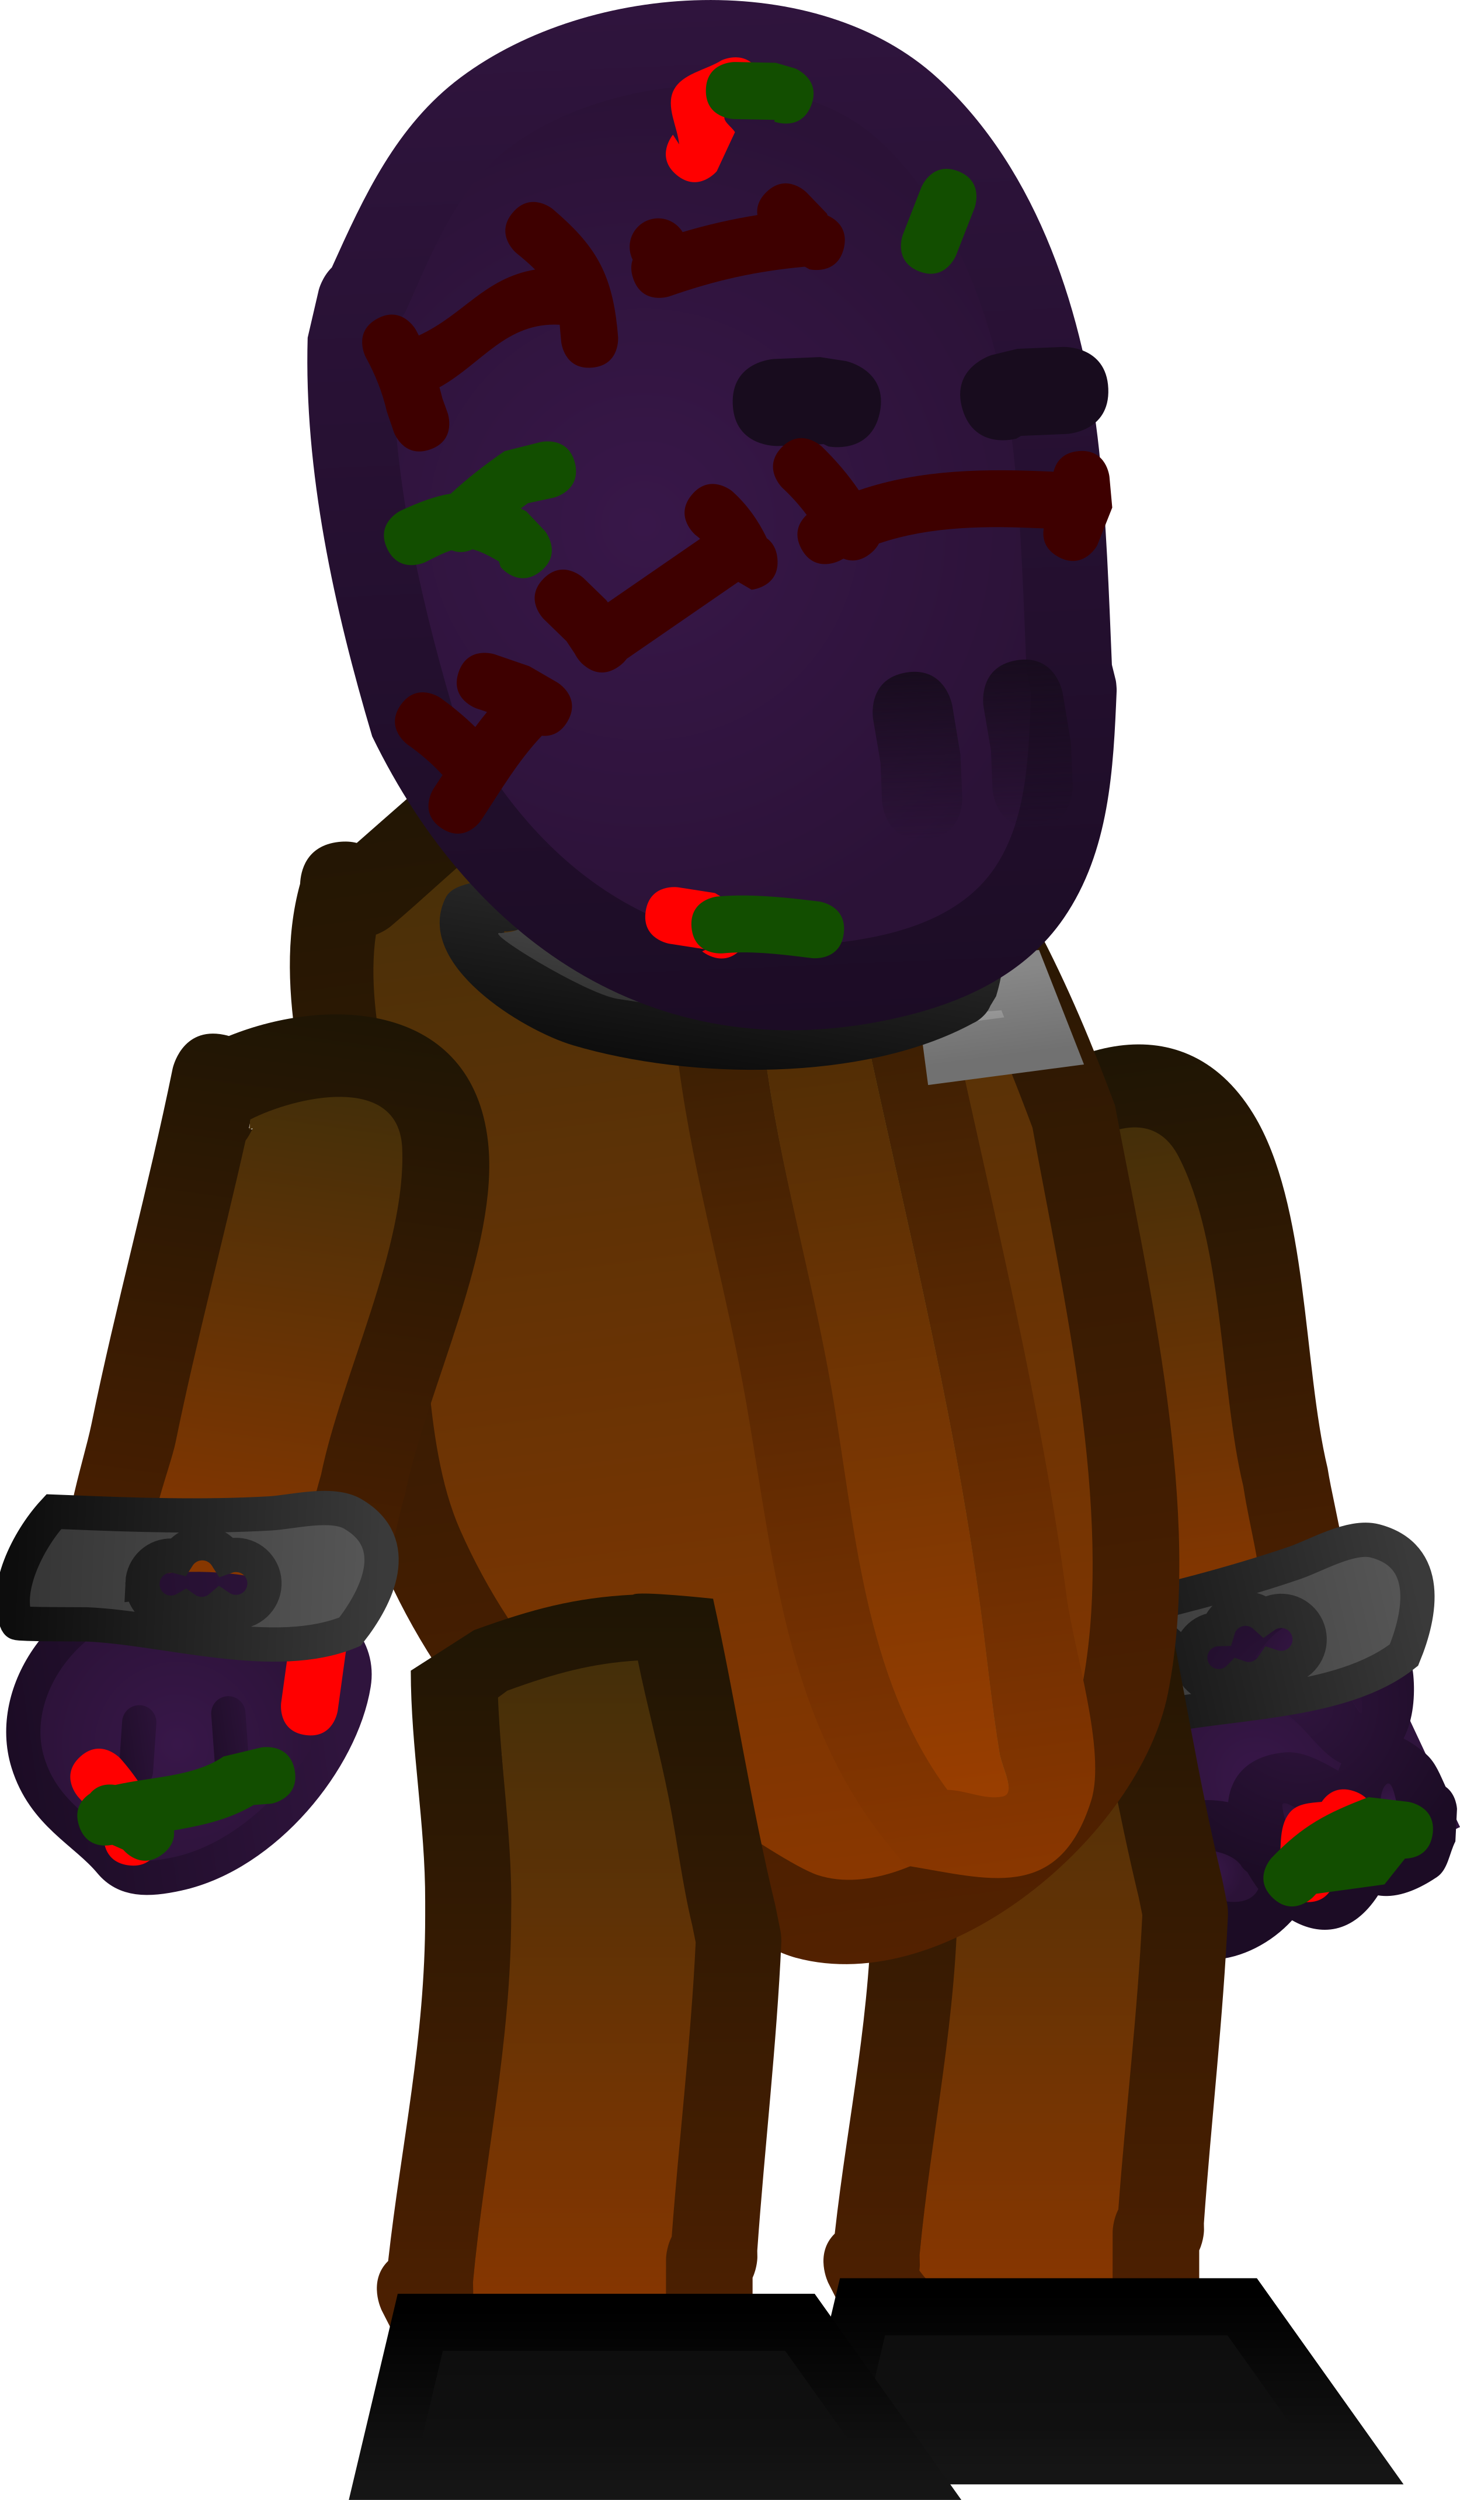 <svg version="1.1" xmlns="http://www.w3.org/2000/svg" xmlns:xlink="http://www.w3.org/1999/xlink" width="63.944" height="109.443" viewBox="0,0,63.944,109.443"><defs><linearGradient x1="330.683" y1="136.034" x2="334.732" y2="165.692" gradientUnits="userSpaceOnUse" id="color-1"><stop offset="0" stop-color="#1e1504"/><stop offset="1" stop-color="#532100"/></linearGradient><linearGradient x1="331.219" y1="139.606" x2="334.247" y2="161.783" gradientUnits="userSpaceOnUse" id="color-2"><stop offset="0" stop-color="#442f09"/><stop offset="1" stop-color="#8a3700"/></linearGradient><radialGradient cx="337.675" cy="167.944" r="5.895" gradientUnits="userSpaceOnUse" id="color-3"><stop offset="0" stop-color="#381749"/><stop offset="1" stop-color="#2b1237"/></radialGradient><linearGradient x1="343.012" y1="165.439" x2="332.339" y2="170.449" gradientUnits="userSpaceOnUse" id="color-4"><stop offset="0" stop-color="#2f143d"/><stop offset="1" stop-color="#1c0c25"/></linearGradient><radialGradient cx="339.607" cy="164.78" r="7.724" gradientUnits="userSpaceOnUse" id="color-5"><stop offset="0" stop-color="#2f143d"/><stop offset="1" stop-color="#1c0c25"/></radialGradient><radialGradient cx="335.668" cy="172.046" r="1.473" gradientUnits="userSpaceOnUse" id="color-6"><stop offset="0" stop-color="#381749"/><stop offset="1" stop-color="#2b1237"/></radialGradient><radialGradient cx="339.36" cy="170.571" r="1.717" gradientUnits="userSpaceOnUse" id="color-7"><stop offset="0" stop-color="#381749"/><stop offset="1" stop-color="#2b1237"/></radialGradient><radialGradient cx="343.574" cy="169.108" r="1.159" gradientUnits="userSpaceOnUse" id="color-8"><stop offset="0" stop-color="#381749"/><stop offset="1" stop-color="#2b1237"/></radialGradient><radialGradient cx="340.287" cy="162.656" r="2.421" gradientUnits="userSpaceOnUse" id="color-9"><stop offset="0" stop-color="#381749"/><stop offset="1" stop-color="#2b1237"/></radialGradient><linearGradient x1="344.814" y1="160.027" x2="329.172" y2="163.709" gradientUnits="userSpaceOnUse" id="color-10"><stop offset="0" stop-color="#575757"/><stop offset="1" stop-color="#343434"/></linearGradient><linearGradient x1="344.814" y1="160.027" x2="329.172" y2="163.709" gradientUnits="userSpaceOnUse" id="color-11"><stop offset="0" stop-color="#3a3a3a"/><stop offset="1" stop-color="#0d0d0d"/></linearGradient><linearGradient x1="327.563" y1="157.406" x2="327.563" y2="194.933" gradientUnits="userSpaceOnUse" id="color-12"><stop offset="0" stop-color="#1e1504"/><stop offset="1" stop-color="#532100"/></linearGradient><linearGradient x1="327.787" y1="161.618" x2="327.787" y2="191.348" gradientUnits="userSpaceOnUse" id="color-13"><stop offset="0" stop-color="#442f09"/><stop offset="1" stop-color="#8a3700"/></linearGradient><linearGradient x1="333.375" y1="190.557" x2="333.375" y2="198.186" gradientUnits="userSpaceOnUse" id="color-14"><stop offset="0" stop-color="#0d0d0d"/><stop offset="1" stop-color="#111111"/></linearGradient><linearGradient x1="333.375" y1="190.557" x2="333.375" y2="198.186" gradientUnits="userSpaceOnUse" id="color-15"><stop offset="0" stop-color="#000000"/><stop offset="1" stop-color="#151515"/></linearGradient><linearGradient x1="311.49" y1="119.391" x2="319.002" y2="176.28" gradientUnits="userSpaceOnUse" id="color-16"><stop offset="0" stop-color="#1e1504"/><stop offset="1" stop-color="#532100"/></linearGradient><linearGradient x1="311.908" y1="123.118" x2="318.448" y2="172.647" gradientUnits="userSpaceOnUse" id="color-17"><stop offset="0" stop-color="#442f09"/><stop offset="1" stop-color="#8a3700"/></linearGradient><linearGradient x1="318.006" y1="126.309" x2="323.667" y2="169.183" gradientUnits="userSpaceOnUse" id="color-18"><stop offset="0" stop-color="#5ca05c"/><stop offset="1" stop-color="#498049"/></linearGradient><linearGradient x1="317.6" y1="122.619" x2="324.21" y2="172.672" gradientUnits="userSpaceOnUse" id="color-19"><stop offset="0" stop-color="#221704"/><stop offset="1" stop-color="#8a3700"/></linearGradient><linearGradient x1="318.01" y1="126.335" x2="323.665" y2="169.157" gradientUnits="userSpaceOnUse" id="color-20"><stop offset="0" stop-color="#3c2907"/><stop offset="1" stop-color="#9a3e00"/></linearGradient><linearGradient x1="326.947" y1="132.469" x2="327.446" y2="136.25" gradientUnits="userSpaceOnUse" id="color-21"><stop offset="0" stop-color="#ababab"/><stop offset="1" stop-color="#7f7f7f"/></linearGradient><linearGradient x1="326.947" y1="132.469" x2="327.446" y2="136.25" gradientUnits="userSpaceOnUse" id="color-22"><stop offset="0" stop-color="#888888"/><stop offset="1" stop-color="#717171"/></linearGradient><linearGradient x1="315.185" y1="125.316" x2="313.341" y2="136.973" gradientUnits="userSpaceOnUse" id="color-23"><stop offset="0" stop-color="#3a3a3a"/><stop offset="1" stop-color="#0d0d0d"/></linearGradient><linearGradient x1="314.985" y1="128.017" x2="313.955" y2="134.526" gradientUnits="userSpaceOnUse" id="color-24"><stop offset="0" stop-color="#575757"/><stop offset="1" stop-color="#343434"/></linearGradient><linearGradient x1="296.926" y1="134.378" x2="292.849" y2="163.835" gradientUnits="userSpaceOnUse" id="color-25"><stop offset="0" stop-color="#1e1504"/><stop offset="1" stop-color="#532100"/></linearGradient><linearGradient x1="296.352" y1="137.932" x2="293.302" y2="159.971" gradientUnits="userSpaceOnUse" id="color-26"><stop offset="0" stop-color="#442f09"/><stop offset="1" stop-color="#8a3700"/></linearGradient><radialGradient cx="290.408" cy="166.49" r="7.237" gradientUnits="userSpaceOnUse" id="color-27"><stop offset="0" stop-color="#381749"/><stop offset="1" stop-color="#2b1237"/></radialGradient><linearGradient x1="297.57" y1="165.453" x2="283.247" y2="167.527" gradientUnits="userSpaceOnUse" id="color-28"><stop offset="0" stop-color="#2f143d"/><stop offset="1" stop-color="#1c0c25"/></linearGradient><linearGradient x1="294.253" y1="165.951" x2="291.178" y2="166.396" gradientUnits="userSpaceOnUse" id="color-29"><stop offset="0" stop-color="#2f143d"/><stop offset="1" stop-color="#1c0c25"/></linearGradient><linearGradient x1="290.204" y1="166.366" x2="287.129" y2="166.811" gradientUnits="userSpaceOnUse" id="color-30"><stop offset="0" stop-color="#2f143d"/><stop offset="1" stop-color="#1c0c25"/></linearGradient><linearGradient x1="299.318" y1="159.283" x2="283.262" y2="158.608" gradientUnits="userSpaceOnUse" id="color-31"><stop offset="0" stop-color="#575757"/><stop offset="1" stop-color="#343434"/></linearGradient><linearGradient x1="299.318" y1="159.283" x2="283.262" y2="158.608" gradientUnits="userSpaceOnUse" id="color-32"><stop offset="0" stop-color="#3a3a3a"/><stop offset="1" stop-color="#0d0d0d"/></linearGradient><linearGradient x1="312.847" y1="90.143" x2="314.737" y2="135.349" gradientUnits="userSpaceOnUse" id="color-33"><stop offset="0" stop-color="#2f143d"/><stop offset="1" stop-color="#1c0c25"/></linearGradient><radialGradient cx="310.852" cy="113.086" r="18.898" gradientUnits="userSpaceOnUse" id="color-34"><stop offset="0" stop-color="#381749"/><stop offset="1" stop-color="#2b1237"/></radialGradient><linearGradient x1="322.668" y1="119.532" x2="322.975" y2="126.882" gradientUnits="userSpaceOnUse" id="color-35"><stop offset="0" stop-color="#180c1e"/><stop offset="1" stop-color="#180c1e" stop-opacity="0"/></linearGradient><linearGradient x1="327.507" y1="118.997" x2="327.814" y2="126.347" gradientUnits="userSpaceOnUse" id="color-36"><stop offset="0" stop-color="#180c1e"/><stop offset="1" stop-color="#180c1e" stop-opacity="0"/></linearGradient><linearGradient x1="308.004" y1="159.884" x2="308.004" y2="196.13" gradientUnits="userSpaceOnUse" id="color-37"><stop offset="0" stop-color="#1e1504"/><stop offset="1" stop-color="#532100"/></linearGradient><linearGradient x1="308.227" y1="162.816" x2="308.227" y2="192.545" gradientUnits="userSpaceOnUse" id="color-38"><stop offset="0" stop-color="#442f09"/><stop offset="1" stop-color="#8a3700"/></linearGradient><linearGradient x1="314.007" y1="191.239" x2="314.007" y2="198.867" gradientUnits="userSpaceOnUse" id="color-39"><stop offset="0" stop-color="#0d0d0d"/><stop offset="1" stop-color="#111111"/></linearGradient><linearGradient x1="314.007" y1="191.239" x2="314.007" y2="198.867" gradientUnits="userSpaceOnUse" id="color-40"><stop offset="0" stop-color="#000000"/><stop offset="1" stop-color="#151515"/></linearGradient></defs><g transform="translate(-282.64,-90.122)"><g data-paper-data="{&quot;isPaintingLayer&quot;:true}" fill-rule="nonzero" stroke-linejoin="miter" stroke-miterlimit="10" stroke-dasharray="" stroke-dashoffset="0" style="mix-blend-mode: normal"><g stroke-linecap="butt"><g stroke="none" stroke-width="0.5"><path d="M327.939,143.41c0.966,4.367 1.762,8.771 2.812,13.133c0.249,1.035 0.433,4.137 1.105,4.949c0.527,0.636 1.648,0.23 2.473,0.173c4.822,-0.331 3.338,-2.47 2.714,-6.53c-1.026,-4.248 -0.802,-10.48 -2.8,-14.315c-1.544,-2.963 -5.194,-0.035 -6.511,1.669c0.023,0.099 0.045,0.199 0.067,0.298l0.185,0.003c0,0 0.026,0.273 -0.045,0.621zM325.291,139.512c3.251,-3.5 9.047,-5.833 12.242,-0.622c2.418,3.944 2.167,10.99 3.252,15.506c0.296,1.907 1.348,5.432 0.755,7.287c-1.275,3.983 -9.462,5.395 -12.414,2.472c-1.32,-1.307 -1.655,-4.945 -2.083,-6.72c-1.247,-5.177 -2.129,-10.419 -3.376,-15.58c0,0 -0.447,-1.854 1.408,-2.301c0.074,-0.018 0.146,-0.032 0.216,-0.043z" fill="url(#color-1)"/><path d="M327.944,142.725l-0.102,0.125c-0.022,-0.099 -0.128,-0.327 -0.151,-0.426c1.316,-1.703 5.017,-4.643 6.561,-1.68c1.998,3.835 1.816,10.199 2.842,14.447c0.624,4.06 2.066,6.218 -2.756,6.55c-0.824,0.057 -1.963,0.464 -2.49,-0.173c-0.672,-0.812 -0.875,-3.919 -1.124,-4.954c-1.05,-4.362 -1.862,-8.899 -2.828,-13.266c0.071,-0.348 0.048,-0.623 0.048,-0.623z" data-paper-data="{&quot;noHover&quot;:false,&quot;origItem&quot;:[&quot;Path&quot;,{&quot;applyMatrix&quot;:true,&quot;segments&quot;:[[[616.01757,324.85208],[0.42222,0.19775],[-5.862,-0.10908]],[[598.41748,324.4053],[5.88139,0],[-1.39497,0]],[[591.77102,324.29391],[1.24103,-0.60726],[-0.97287,0.47604]],[[590.7917,327.39212],[0.18086,-1.06789],[-1.058,6.24707]],[[598.28123,332.85556],[-5.36576,-0.45131],[5.72909,-0.0041]],[[617.38488,333.68111],[-5.50117,1.3696],[4.2505,-1.05822]],[[617.25671,324.87154],[1.76693,2.20033],[-0.1335,-0.00169]],[[616.85624,324.86607],[0.13349,0.00196],[0,0]],[616.79521,325.10061]],&quot;closed&quot;:true}]}" fill="url(#color-2)"/></g><g><path d="M332.262,166.165c1.849,-3.548 8.84,-4.795 8.84,-4.795l3.82,8.137l-10.673,5.011c0,0 -3.836,-4.805 -1.987,-8.353z" fill="url(#color-3)" stroke="url(#color-4)" stroke-width="2.5"/><path d="M336.994,171.878c-0.438,-0.795 -2.336,-1.062 -2.706,-0.224c-0.443,1.005 2.727,2.583 3.416,1.151c-0.174,-0.226 -0.335,-0.466 -0.48,-0.715c-0.146,-0.11 -0.23,-0.213 -0.23,-0.213zM339.7,170.92l0.159,0.491c0.562,0.697 1.158,0.919 1.221,-0.475l-0.288,-0.539c-0.286,-0.256 -0.576,-0.507 -0.89,-0.727c-0.317,-0.221 -1.1,-0.833 -1.068,-0.449c0.023,0.273 0.144,0.646 0.321,1.029c0.388,0.236 0.545,0.669 0.545,0.669zM332.571,173.785c-1.597,-3.563 1.218,-5.287 3.857,-4.767c0.125,-1.129 0.85,-2.022 2.468,-2.177c0.772,-0.074 1.533,0.346 2.212,0.72c0.049,0.027 0.097,0.055 0.145,0.084c0.041,-0.112 0.085,-0.22 0.134,-0.325c-1.137,-0.522 -1.81,-2.15 -3.012,-2.413c-0.668,-0.146 -1.342,0.264 -2.018,0.364l-1.582,-1.096c0,0 -0.673,-0.975 0.272,-1.664c0.044,-0.326 0.203,-0.568 0.203,-0.568c0.999,-1.483 1.133,-2.15 2.926,-2.86c2.584,-1.023 6.115,1.657 6.365,4.392c0.076,0.832 0.011,1.922 -0.43,2.757c0.312,0.154 0.644,0.381 0.998,0.693c0.413,0.365 0.608,0.91 0.846,1.418c0.476,0.335 0.498,0.975 0.498,0.975l-0.071,1.418c-0.269,0.52 -0.322,1.234 -0.808,1.561c-1.043,0.702 -1.899,0.916 -2.579,0.801c-1.115,1.711 -2.531,1.798 -3.765,1.091c-1.787,1.962 -5.238,2.768 -6.659,-0.402zM344.087,169.993c-0.044,-0.061 -0.067,-0.102 -0.067,-0.102c-0.263,-0.509 -0.299,-1.993 -0.692,-1.575c-0.16,0.171 -0.21,0.549 -0.184,0.948c0.17,0.213 0.384,0.592 0.251,1.046c0.188,0.364 0.45,0.423 0.692,-0.317zM337.651,162.704c1.811,-0.054 3.343,0.429 4.499,2.339c0.203,0.335 0.062,-0.789 -0.006,-1.174c-0.145,-0.813 -1.1,-1.807 -1.72,-2.286c-1.176,-0.91 -2.106,0.134 -2.773,1.121z" fill="url(#color-5)" stroke="none" stroke-width="0.5"/><path d="M337.272,172.083c0.145,0.249 0.305,0.509 0.479,0.736c-0.689,1.432 -3.951,-0.178 -3.508,-1.182c0.37,-0.838 2.358,-0.571 2.797,0.224c0,0 0.086,0.113 0.232,0.223z" data-paper-data="{&quot;noHover&quot;:false,&quot;origItem&quot;:[&quot;Path&quot;,{&quot;applyMatrix&quot;:true,&quot;segments&quot;:[[[713.45739,344.01345],[0,0],[-1.18729,0.07749]],[[711.6847,347.09997],[-0.78859,-0.90597],[0.94514,1.08581]],[[714.95349,343.68807],[1.31533,1.61513],[-0.36571,0.08035]],[[713.8376,343.85931],[0.37577,-0.0336],[-0.21177,0.11203]]],&quot;closed&quot;:true}]}" fill="url(#color-6)" stroke="none" stroke-width="0.5"/><path d="M339.107,170.241c-0.176,-0.383 -0.285,-0.782 -0.307,-1.054c-0.032,-0.385 0.777,0.214 1.094,0.435c0.314,0.219 0.661,0.518 0.947,0.773l0.283,0.562c-0.063,1.394 -0.71,1.198 -1.273,0.501l-0.177,-0.498c0,0 -0.178,-0.483 -0.566,-0.719z" data-paper-data="{&quot;noHover&quot;:false,&quot;origItem&quot;:[&quot;Path&quot;,{&quot;applyMatrix&quot;:true,&quot;segments&quot;:[[713.82736,340.26916],[[714.49854,340.35442],[0,0],[1.14027,-0.27893]],[[714.61501,338.64132],[1.61915,0.85151],[0,0]],[[713.81479,338.68239],[0,0],[-0.463,0.19701]],[[712.45674,339.33334],[0.43528,-0.2507],[-0.43855,0.25258]],[[711.32956,340.35047],[-0.47431,-0.17649],[0.33621,0.1251]],[[712.7295,340.54308],[-0.55295,-0.00423],[0.49603,-0.32863]]],&quot;closed&quot;:true}]}" fill="url(#color-7)" stroke="none" stroke-width="0.5"/><path d="M343.388,170.358c0.133,-0.454 -0.118,-0.899 -0.288,-1.112c-0.026,-0.399 0.06,-0.807 0.22,-0.978c0.392,-0.418 0.472,1.147 0.735,1.656c0,0 0.021,0.042 0.066,0.104c-0.242,0.739 -0.546,0.694 -0.733,0.33z" data-paper-data="{&quot;noHover&quot;:false,&quot;origItem&quot;:[&quot;Path&quot;,{&quot;applyMatrix&quot;:true,&quot;segments&quot;:[[[715.17227,334.54677],[0.74271,0.69867],[-0.09765,0.01859]],[[715.01337,334.56944],[0,0],[-0.75102,0.02862]],[[712.75938,334.51273],[-0.27742,-0.69849],[0.1134,0.28552]],[[713.78191,335.2593],[-0.48756,-0.19192],[0.34728,-0.08294]],[[715.16273,335.54445],[-0.46486,-0.41063],[0.53654,-0.01982]]],&quot;closed&quot;:true}]}" fill="url(#color-8)" stroke="none" stroke-width="0.5"/><path d="M340.434,161.535c0.619,0.479 1.613,1.529 1.758,2.342c0.069,0.385 0.2,1.529 -0.002,1.194c-1.156,-1.91 -2.773,-2.437 -4.584,-2.383c0.666,-0.988 1.653,-2.063 2.829,-1.154z" data-paper-data="{&quot;noHover&quot;:false,&quot;origItem&quot;:[&quot;Path&quot;,{&quot;applyMatrix&quot;:true,&quot;segments&quot;:[[[702.93741,338.12353],[-0.80111,-1.3408],[0.9444,-2.1794]],[[708.21863,334.08789],[-2.91026,0.30733],[0.51019,-0.05388]],[[706.82186,333.44151],[0.49549,0.133],[-1.04577,-0.28072]],[[703.15134,334.20874],[0.91368,-0.46802],[-1.73453,0.8885]]],&quot;closed&quot;:true}]}" fill="url(#color-9)" stroke="none" stroke-width="0.5"/></g><path d="M330.782,160.884c2.86,-0.673 5.796,-1.394 8.575,-2.347c0.932,-0.32 2.467,-1.228 3.505,-0.956c2.465,0.645 2.015,3.18 1.268,4.996c-2.798,2.208 -7.8,2.006 -11.21,2.809c-0.104,0.025 -2.881,0.814 -2.932,0.755c-0.997,-1.143 -0.542,-3.61 0.232,-5.122zM334.801,162.976c0.158,0.672 0.831,1.089 1.503,0.93c0.241,-0.057 0.45,-0.18 0.61,-0.345c0.218,0.077 0.459,0.094 0.7,0.037c0.318,-0.075 0.579,-0.265 0.749,-0.516c0.21,0.069 0.442,0.082 0.673,0.028c0.672,-0.158 1.089,-0.831 0.93,-1.503c-0.158,-0.672 -0.831,-1.089 -1.503,-0.93c-0.161,0.038 -0.307,0.105 -0.434,0.195c-0.294,-0.265 -0.71,-0.387 -1.124,-0.289c-0.451,0.106 -0.787,0.444 -0.911,0.858c-0.087,0.002 -0.174,0.013 -0.262,0.033c-0.672,0.158 -1.089,0.831 -0.93,1.503z" data-paper-data="{&quot;noHover&quot;:false,&quot;origItem&quot;:[&quot;Path&quot;,{&quot;applyMatrix&quot;:true,&quot;segments&quot;:[[[544.29081,322.69756],[0,0],[2.58747,2.1994]],[[554.08913,325.49546],[-2.68201,1.41682],[0.13886,-0.07336]],[[553.9483,319.44699],[0,0.21381],[0,-7.00543]],[[553.63152,296.51999],[3.01576,6.45873],[-3.19184,-2.28748]],[[543.39673,296.69603],[2.38571,-4.50306],[-1.00474,1.89646]],[[543.67989,303.94001],[-0.19492,-1.96089],[0.58117,5.8467]],[[544.29081,321.54092],[0,-5.87547],[0,0]]],&quot;closed&quot;:true}]}" fill="url(#color-10)" stroke="url(#color-11)" stroke-width="1.5"/><path d="M340.529,169.004c0.213,-0.318 0.653,-0.726 1.422,-0.465c1.183,0.403 0.781,1.586 0.781,1.586l-1.156,1.254c-0.31,-0.094 -0.5,0.546 -0.443,0.866c0,0 -0.104,1.246 -1.349,1.142c-1.246,-0.104 -1.142,-1.349 -1.142,-1.349c0.163,-0.857 -0.067,-1.899 0.49,-2.57c0.319,-0.385 0.862,-0.419 1.399,-0.463z" fill="#ff0000" stroke="none" stroke-width="0.5"/><path d="M345.384,170.421c-0.132,0.92 -0.85,1.058 -1.21,1.068l-0.898,1.131c-0.996,0.136 -1.992,0.272 -2.988,0.408c-0.044,0.046 -0.089,0.092 -0.134,0.14c0,0 -0.861,0.906 -1.767,0.044c-0.906,-0.861 -0.044,-1.767 -0.044,-1.767c1.347,-1.402 2.395,-1.947 4.233,-2.647l1.749,0.208c0,0 1.237,0.178 1.06,1.415z" fill="#124e00" stroke="none" stroke-width="0.5"/></g><g stroke-linecap="butt"><g data-paper-data="{&quot;index&quot;:null}" stroke="none" stroke-width="0.5"><path d="M319.428,191.069l-0.51,-1c0,0 -0.633,-1.266 0.282,-2.162c0.578,-5.168 1.622,-9.691 1.622,-15.109c0,0 0,-1.907 1.907,-1.907c1.907,0 1.907,1.907 1.907,1.907c0,0 0,1.907 -1.907,1.907c-1.907,0 -1.907,-1.907 -1.907,-1.907v-0.631c0.008,-3.386 -0.629,-6.698 -0.631,-10.103c0,0 0,-1.818 1.776,-1.904l1.164,-0.73c2.559,-0.928 4.598,-1.423 7.142,-1.553c0.214,-0.179 0.501,-0.325 0.884,-0.41c1.862,-0.414 2.275,1.448 2.275,1.448c0.992,4.465 1.65,8.998 2.728,13.436l0.227,1.127c0,0 0.018,0.088 0.026,0.23c0.013,0.141 0.009,0.231 0.009,0.231c-0.206,4.533 -0.734,9.001 -1.055,13.52l0.005,0.285c0,0 0,0.439 -0.21,0.895c0,0.614 0,1.227 0,1.841v1.837c0.03,0.647 -0.186,1.082 -0.476,1.374c-0.266,0.313 -0.682,0.565 -1.329,0.589c-5.599,0.473 -10.443,2.247 -13.927,-3.21zM331.346,187.743c0,0 0,-0.486 0.245,-0.967c0.318,-4.271 0.804,-8.498 1.009,-12.782l-0.148,-0.747c-0.923,-3.818 -1.545,-7.702 -2.33,-11.554c-2.01,0.124 -3.581,0.552 -5.689,1.321l-0.403,0.3c0.117,2.969 0.6,5.876 0.606,8.853v0.631c0,5.655 -1.184,10.543 -1.693,15.976l0.009,0.442c0,0 0,0.092 -0.02,0.235c1.952,2.658 5.209,1.775 8.414,1.25c0,-1.114 0,-2.397 0,-2.959z" fill="url(#color-12)"/><path d="M331.365,190.776c-3.206,0.525 -6.508,1.406 -8.459,-1.253c0.02,-0.143 0.02,-0.235 0.02,-0.235l-0.01,-0.442c0.509,-5.433 1.672,-10.45 1.672,-16.105l0.005,-0.635c-0.006,-2.977 -0.465,-5.896 -0.582,-8.865l0.406,-0.3c2.108,-0.769 3.709,-1.198 5.719,-1.322c0.785,3.853 1.458,7.768 2.381,11.586l0.153,0.755c-0.205,4.284 -0.733,8.617 -1.05,12.888c-0.245,0.481 -0.249,0.968 -0.249,0.968c0,0.562 -0.004,1.846 -0.004,2.96z" data-paper-data="{&quot;noHover&quot;:false,&quot;origItem&quot;:[&quot;Path&quot;,{&quot;applyMatrix&quot;:true,&quot;segments&quot;:[[[329.34589,196.45675],[0,0.36854],[0,0]],[[329.50667,195.82278],[-0.16078,0.31546],[0.20811,-2.79922]],[[330.16794,187.44507],[-0.13425,2.80784],[0,0]],[[330.07085,186.95568],[0,0],[-0.60488,-2.50272]],[[328.54369,179.3825],[0.51447,2.5252],[-1.31764,0.08123]],[[324.81473,180.24814],[1.38162,-0.50411],[0,0]],[[324.55041,180.44449],[0,0],[0.07662,1.9458]],[[324.94774,186.24748],[-0.00418,-1.95127],[0,0]],[[324.94774,186.66137],[0,0],[0,3.7065]],[[323.83783,197.13298],[0.33393,-3.56105],[0,0]],[323.84403,197.42249],[[323.83081,197.57676],[0.01322,-0.09403],[1.27911,1.74231]],[[329.34589,198.39616],[-2.10106,0.34423],[0,-0.73049]]],&quot;closed&quot;:true}]}" fill="url(#color-13)"/></g><path d="M318.867,197.634l1.548,-6.525h16.628l4.645,6.525z" fill="url(#color-14)" stroke="url(#color-15)" stroke-width="2.5"/></g><g stroke-linecap="butt"><g><path d="M295.785,128.807c0.025,-0.536 0.25,-1.665 1.687,-1.826c0.306,-0.034 0.568,-0.014 0.793,0.045c2.863,-2.495 5.8,-5.321 9.377,-6.652c13.406,-4.988 20.034,7.913 23.831,18.14c1.453,7.725 3.865,17.936 2.321,25.732c-1.231,6.213 -9.663,13.371 -16.287,11.587c-1.496,-0.403 -3.777,-1.98 -5.164,-2.876c-5.685,-3.23 -10.362,-8.28 -12.999,-14.411c-1.838,-4.272 -1.577,-10.205 -2.244,-14.81c-0.705,-4.864 -2.635,-10.163 -1.314,-14.93zM299.156,131.096c-0.561,3.765 1.193,8.476 1.718,12.099c0.607,4.185 0.273,9.997 1.976,13.853c2.406,5.45 6.409,9.77 11.471,12.65c0.851,0.551 3.19,2.14 4.14,2.444c4.329,1.384 10.887,-4.651 11.587,-8.62c1.298,-7.362 -0.929,-16.708 -2.253,-23.99c-2.993,-7.996 -7.876,-19.67 -18.802,-15.591c-3.51,1.311 -6.403,4.445 -9.198,6.798c0,0 -0.254,0.214 -0.639,0.357z" data-paper-data="{&quot;index&quot;:null}" fill="url(#color-16)" stroke="none" stroke-width="0.5"/><path d="M299.745,130.682c2.795,-2.353 5.72,-5.504 9.23,-6.815c10.926,-4.08 15.892,7.627 18.885,15.623c1.323,7.282 3.539,16.725 2.241,24.087c-0.7,3.969 -7.301,10.024 -11.629,8.64c-0.95,-0.304 -3.303,-1.892 -4.154,-2.443c-5.062,-2.881 -9.123,-7.231 -11.529,-12.681c-1.703,-3.857 -1.381,-9.737 -1.987,-13.923c-0.525,-3.623 -2.259,-8.365 -1.698,-12.13c0.385,-0.143 0.641,-0.359 0.641,-0.359z" data-paper-data="{&quot;noHover&quot;:false,&quot;origItem&quot;:[&quot;Path&quot;,{&quot;applyMatrix&quot;:true,&quot;segments&quot;:[[[676.95363,327.53763],[0.52277,-0.13029],[-1.28111,4.82322]],[[677.42355,343.54993],[-0.15471,-4.79615],[0.17873,5.54086]],[[677.97299,361.88541],[-1.65452,-5.27281],[2.33812,7.45136]],[[691.0677,380.04187],[-6.17325,-4.49245],[1.0278,0.84204]],[[696.10429,383.8304],[-1.19344,-0.53461],[5.43667,2.43539]],[[712.45871,374.29465],[-1.49146,5.06858],[2.76649,-9.40165]],[[713.03049,342.71279],[0.65934,9.6801],[-2.73024,-10.85366]],[[690.81498,319.65452],[14.83008,-3.71801],[-4.76467,1.19454]],[[677.83852,327.16594],[3.98524,-2.65696],[0,0]]],&quot;closed&quot;:true}],&quot;index&quot;:null}" fill="url(#color-17)" stroke="none" stroke-width="0.5"/><path d="M325.608,160.642c0.275,2.086 0.481,4.195 0.823,6.271c0.102,0.621 0.746,1.757 0.129,1.884c-0.794,0.162 -1.612,-0.281 -2.423,-0.289c-3.685,-4.987 -4.056,-11.561 -5.082,-17.499c-0.847,-4.898 -2.285,-9.858 -2.931,-14.776c-0.224,-1.703 -1.669,-8.684 -0.059,-9.666c1.827,1.203 2.704,4.295 3.818,6.215l0.178,0.183c1.903,9.136 4.329,18.457 5.547,27.679z" data-paper-data="{&quot;noHover&quot;:false,&quot;origItem&quot;:[&quot;Path&quot;,{&quot;applyMatrix&quot;:true,&quot;segments&quot;:[[[695.28471,336.78703],[0.90515,12.20038],[0,0]],[[695.08577,336.5182],[0,0],[-1.1183,-2.68565]],[[691.20635,327.78622],[2.16851,1.87744],[-2.26047,0.99958]],[[689.64076,340.3558],[0.0015,-2.25151],[-0.00433,6.50217]],[[690.94745,359.88474],[-0.25953,-6.51127],[0.31463,7.89377]],[[694.48771,383.47986],[-3.93349,-7.11322],[1.0523,0.14957]],[[697.57617,384.27276],[-1.06024,0.07479],[0.82282,-0.05804]],[[697.72931,381.8029],[0.02636,0.82445],[-0.08813,-2.75645]],[[697.72931,373.51348],[0,2.75805],[0,-12.1937]]],&quot;closed&quot;:true}],&quot;index&quot;:null}" fill="url(#color-18)" stroke="none" stroke-width="0.5"/><path d="M322.113,129.02c1.083,0.27 1.328,1.492 1.328,1.492c1.965,9.808 4.614,19.654 5.922,29.559c0.295,2.237 1.744,6.744 1.065,8.889c-1.423,4.497 -4.544,3.409 -8.101,2.835c-5.213,-5.749 -5.718,-12.832 -6.993,-20.198c-0.857,-4.952 -2.303,-9.822 -2.963,-14.795c-0.362,-2.729 -1.854,-9.734 0.099,-12.068c0.865,-1.034 2.377,-1.272 3.565,-1.907c3.61,1.719 4.579,3.45 6.078,6.194zM320.065,133.04l-0.177,-0.183c-1.114,-1.919 -1.978,-5.013 -3.806,-6.216c-1.61,0.982 -0.152,7.959 0.071,9.662c0.646,4.918 2.092,9.74 2.939,14.639c1.026,5.938 1.349,12.504 5.034,17.491c0.811,0.008 1.621,0.454 2.415,0.291c0.616,-0.126 -0.029,-1.262 -0.131,-1.883c-0.342,-2.076 -0.552,-4.183 -0.828,-6.269c-1.218,-9.222 -3.614,-18.395 -5.517,-27.531z" data-paper-data="{&quot;index&quot;:null}" fill="url(#color-19)" stroke="none" stroke-width="0.5"/><path d="M320.062,132.99c1.903,9.136 4.319,18.406 5.537,27.628c0.275,2.086 0.483,4.194 0.825,6.27c0.102,0.621 0.746,1.757 0.13,1.883c-0.794,0.162 -1.609,-0.282 -2.42,-0.29c-3.685,-4.987 -4.039,-11.558 -5.066,-17.496c-0.847,-4.898 -2.287,-9.811 -2.933,-14.729c-0.224,-1.703 -1.673,-8.683 -0.063,-9.665c1.827,1.203 2.7,4.296 3.814,6.215l0.178,0.183z" data-paper-data="{&quot;noHover&quot;:false,&quot;origItem&quot;:[&quot;Path&quot;,{&quot;applyMatrix&quot;:true,&quot;segments&quot;:[[644.31965,257.54529],[[644.01613,257.13513],[0,0],[-1.70616,-4.09742]],[[638.09743,243.81303],[3.3084,2.86434],[-3.44874,1.52502]],[[635.70885,262.99003],[0.00228,-3.43506],[-0.0066,9.92014]],[[637.70245,292.78471],[-0.39598,-9.93402],[0.48,12.04328]],[[643.10371,328.78303],[-6.00122,-10.85242],[1.60546,0.22818]],[[647.81567,329.99273],[-1.61756,0.11412],[1.25536,-0.08854]],[[648.04931,326.22455],[0.04022,1.25784],[-0.13444,-4.20542]],[[648.04931,313.57765],[0,4.20788],[0,-18.60354]],[[644.31967,257.54531],[1.38096,18.61368],[0,0]]],&quot;closed&quot;:true,&quot;fillColor&quot;:[0,0,0,1]}]}" fill="url(#color-20)" stroke="none" stroke-width="0.5"/><path d="M324.364,136.22l-0.386,-2.921l3.345,-0.268l1.045,2.661z" data-paper-data="{&quot;index&quot;:null}" fill="url(#color-21)" stroke="url(#color-22)" stroke-width="2.5"/></g><path d="M306.314,129.404c0.205,1.233 -1.028,1.438 -1.028,1.438l-0.443,0.061c-0.925,-0.182 3.597,2.573 4.988,2.788c4.457,0.691 9.982,1.31 14.109,-0.906c0.839,-3.015 -1.161,-3.511 -4.143,-3.979c-3.462,-0.543 -10.189,-1.691 -13.485,0.588c0.001,0.004 0.001,0.007 0.002,0.011zM307.731,135.881c-2.17,-0.642 -6.995,-3.549 -5.58,-6.445c0.217,-0.444 0.752,-0.566 1.276,-0.7c0.09,-0.162 0.181,-0.261 0.181,-0.261c1.251,-1.293 2.366,-1.883 4.163,-2.225c5.636,-1.07 21.321,-1.762 18.494,7.489l-0.251,0.416c-0.089,0.22 -0.24,0.389 -0.365,0.5c-0.099,0.091 -0.235,0.193 -0.402,0.265c-4.771,2.587 -12.383,2.48 -17.514,0.962z" fill="url(#color-23)" stroke="none" stroke-width="0.5"/><path d="M306.089,129.419c3.372,-2.332 10.353,-1.167 13.895,-0.611c3.051,0.479 5.101,1.016 4.243,4.101c-4.223,2.268 -9.971,1.65 -14.532,0.943c-1.424,-0.221 -6.057,-3.065 -5.11,-2.879l0.454,-0.063c0,0 1.263,-0.219 1.053,-1.481c-0.001,-0.004 -0.001,-0.007 -0.002,-0.011z" data-paper-data="{&quot;noHover&quot;:false,&quot;origItem&quot;:[&quot;Path&quot;,{&quot;applyMatrix&quot;:true,&quot;segments&quot;:[[[580.17661,303.66302],[-0.00228,-0.00684],[0.79057,2.37171]],[578.59547,306.8253],[[577.73857,307.08444],[0,0],[-1.88447,-0.07083]],[[588.46419,311.03373],[-2.81675,0.00878],[9.02058,-0.02811]],[[616.05191,304.83494],[-7.46015,5.6676],[0.71532,-6.218]],[[606.62448,298.26823],[6.03736,-0.0071],[-7.00801,0.00824]],[[580.16973,303.64259],[5.79809,-5.53174],[0.0023,0.00678]]],&quot;closed&quot;:true}]}" fill="url(#color-24)" stroke="none" stroke-width="0.5"/></g><g><g stroke="none" stroke-width="0.5" stroke-linecap="butt"><path d="M293.407,140.13c-0.977,4.364 -2.124,8.69 -3.023,13.086c-0.213,1.043 -1.363,3.93 -1.099,4.95c0.207,0.8 1.395,0.907 2.166,1.205c4.507,1.745 4.07,-0.822 5.227,-4.763c0.872,-4.282 3.719,-9.831 3.535,-14.152c-0.142,-3.338 -4.689,-2.234 -6.604,-1.25c-0.022,0.1 -0.043,0.199 -0.065,0.298l0.166,0.081c0,0 -0.092,0.258 -0.305,0.543zM292.663,135.477c4.429,-1.791 10.667,-1.446 11.35,4.628c0.517,4.598 -2.698,10.872 -3.631,15.422c-0.541,1.852 -1.083,5.491 -2.407,6.919c-2.844,3.066 -10.857,0.873 -12.29,-3.026c-0.641,-1.744 0.598,-5.18 0.964,-6.969c1.066,-5.217 2.491,-10.339 3.551,-15.541c0,0 0.382,-1.868 2.25,-1.487c0.075,0.015 0.146,0.033 0.214,0.053z" fill="url(#color-25)"/><path d="M293.702,139.512l-0.145,0.07c0.022,-0.099 0.022,-0.35 0.044,-0.45c1.914,-0.984 6.513,-2.077 6.654,1.261c0.183,4.321 -2.681,10.007 -3.553,14.289c-1.157,3.941 -0.767,6.508 -5.274,4.762c-0.77,-0.298 -1.974,-0.413 -2.182,-1.212c-0.264,-1.02 0.87,-3.92 1.083,-4.963c0.898,-4.396 2.088,-8.849 3.065,-13.213c0.212,-0.285 0.308,-0.544 0.308,-0.544z" data-paper-data="{&quot;noHover&quot;:false,&quot;origItem&quot;:[&quot;Path&quot;,{&quot;applyMatrix&quot;:true,&quot;segments&quot;:[[[616.01757,324.85208],[0.42222,0.19775],[-5.862,-0.10908]],[[598.41748,324.4053],[5.88139,0],[-1.39497,0]],[[591.77102,324.29391],[1.24103,-0.60726],[-0.97287,0.47604]],[[590.7917,327.39212],[0.18086,-1.06789],[-1.058,6.24707]],[[598.28123,332.85556],[-5.36576,-0.45131],[5.72909,-0.0041]],[[617.38488,333.68111],[-5.50117,1.3696],[4.2505,-1.05822]],[[617.25671,324.87154],[1.76693,2.20033],[-0.1335,-0.00169]],[[616.85624,324.86607],[0.13349,0.00196],[0,0]],[616.79521,325.10061]],&quot;closed&quot;:true}]}" fill="url(#color-26)"/></g><g stroke-width="1.5"><path d="M290.435,172.153c-1.372,0.302 -2.306,0.273 -2.953,-0.503c-1.131,-1.357 -2.917,-2.091 -3.619,-4.356c-0.964,-3.109 1.623,-6.912 5.579,-7.485c3.955,-0.573 9.212,0.834 8.692,4.047c-0.533,3.294 -3.855,7.452 -7.698,8.297z" fill="url(#color-27)" stroke="url(#color-28)" stroke-linecap="butt"/><path d="M292.64,165.129l0.152,2.089" fill="none" stroke="url(#color-29)" stroke-linecap="round"/><path d="M288.595,167.654l0.144,-2.132" fill="none" stroke="url(#color-30)" stroke-linecap="round"/></g><path d="M296.02,166.081c-1.238,-0.171 -1.067,-1.41 -1.067,-1.41c0.072,-0.521 0.334,-2.412 0.406,-2.933c0,0 0.171,-1.238 1.41,-1.067c1.238,0.171 1.067,1.41 1.067,1.41c-0.072,0.521 -0.144,1.043 -0.216,1.564l-0.189,1.369c0,0 -0.171,1.238 -1.41,1.067z" fill="#ff0000" stroke="none" stroke-width="0.5" stroke-linecap="butt"/><path d="M288.257,171.782c-0.999,-0.138 -1.081,-0.972 -1.075,-1.288c-0.245,-0.631 -0.649,-1.209 -1.113,-1.699c0,0 -0.842,-0.924 0.083,-1.766c0.924,-0.841 1.766,0.083 1.766,0.083c0.732,0.829 1.35,1.794 1.722,2.835l0.027,0.767c0,0 -0.171,1.238 -1.41,1.067z" fill="#ff0000" stroke="none" stroke-width="0.5" stroke-linecap="butt"/><path d="M285.574,156.323c2.935,0.123 5.957,0.221 8.89,0.054c0.984,-0.056 2.706,-0.517 3.633,0.025c2.199,1.286 1.082,3.606 -0.127,5.152c-3.29,1.371 -8.052,-0.173 -11.552,-0.32c-0.107,-0.004 -2.994,0.007 -3.027,-0.064c-0.651,-1.37 0.452,-3.623 1.606,-4.869zM288.88,159.421c-0.029,0.69 0.507,1.272 1.196,1.301c0.248,0.01 0.481,-0.052 0.681,-0.168c0.189,0.132 0.417,0.214 0.664,0.225c0.327,0.014 0.629,-0.099 0.86,-0.295c0.184,0.123 0.403,0.198 0.64,0.208c0.69,0.029 1.272,-0.507 1.301,-1.196c0.029,-0.69 -0.507,-1.272 -1.196,-1.301c-0.165,-0.007 -0.324,0.018 -0.471,0.071c-0.212,-0.335 -0.579,-0.564 -1.005,-0.582c-0.463,-0.019 -0.877,0.215 -1.109,0.58c-0.084,-0.022 -0.171,-0.035 -0.261,-0.039c-0.69,-0.029 -1.272,0.507 -1.301,1.196z" data-paper-data="{&quot;noHover&quot;:false,&quot;origItem&quot;:[&quot;Path&quot;,{&quot;applyMatrix&quot;:true,&quot;segments&quot;:[[[544.29081,322.69756],[0,0],[2.58747,2.1994]],[[554.08913,325.49546],[-2.68201,1.41682],[0.13886,-0.07336]],[[553.9483,319.44699],[0,0.21381],[0,-7.00543]],[[553.63152,296.51999],[3.01576,6.45873],[-3.19184,-2.28748]],[[543.39673,296.69603],[2.38571,-4.50306],[-1.00474,1.89646]],[[543.67989,303.94001],[-0.19492,-1.96089],[0.58117,5.8467]],[[544.29081,321.54092],[0,-5.87547],[0,0]]],&quot;closed&quot;:true}]}" fill="url(#color-31)" stroke="url(#color-32)" stroke-width="1.5" stroke-linecap="butt"/><path d="M295.547,167.622c0.229,1.229 -1,1.458 -1,1.458l-0.795,0.061c-1.156,0.678 -2.303,0.897 -3.49,1.112c0.031,0.324 -0.065,0.71 -0.511,1.047c-0.879,0.665 -1.569,-0.031 -1.72,-0.205c-0.158,-0.07 -0.315,-0.139 -0.473,-0.209c-0.321,0.064 -1.133,0.123 -1.451,-0.817c-0.263,-0.778 0.158,-1.218 0.478,-1.428c0.339,-0.408 0.795,-0.425 1.102,-0.376c1.644,-0.37 3.438,-0.354 4.743,-1.246l1.659,-0.397c0,0 1.229,-0.229 1.458,1z" fill="#124e00" stroke="none" stroke-width="0.5" stroke-linecap="butt"/></g><g stroke="none" stroke-width="0.5" stroke-linecap="butt"><g><path d="M299.927,105.018c-0.16,5.324 1.077,10.856 2.569,15.962c3.319,6.765 8.828,11.263 16.801,10.335c2.494,-0.29 5.313,-1.011 6.835,-3.223c1.485,-2.157 1.499,-5.122 1.595,-7.657l-0.199,-1.052c-0.128,-3.073 -0.226,-6.126 -0.547,-9.185c-0.497,-4.869 -2.125,-10.398 -5.853,-13.847c-3.952,-3.657 -11.875,-2.872 -16.078,0.25c-2.327,1.729 -3.414,4.584 -4.541,7.111c0,0 -0.115,0.255 -0.354,0.526zM331.546,120.374c-0.144,3.417 -0.305,7.01 -2.315,9.942c-1.68,2.45 -4.377,3.684 -7.139,4.33c-10.51,2.461 -18.703,-3.137 -23.151,-12.285c-1.661,-5.589 -2.995,-11.619 -2.826,-17.456l0.488,-2.098c0,0 0.141,-0.553 0.571,-0.977c1.398,-3.099 2.822,-6.215 5.648,-8.323c5.675,-4.234 15.609,-4.796 20.888,0.038c4.448,4.072 6.445,10.464 7.064,16.258c0.327,3.139 0.432,6.27 0.564,9.422l0.169,0.678c0,0 0.019,0.09 0.029,0.235c0.014,0.144 0.01,0.236 0.01,0.236z" data-paper-data="{&quot;index&quot;:null}" fill="url(#color-33)"/><path d="M300.09,104.199c0.239,-0.271 0.355,-0.529 0.355,-0.529c1.127,-2.527 2.241,-5.406 4.568,-7.135c4.203,-3.122 12.193,-3.91 16.145,-0.253c3.728,3.45 5.4,9.033 5.897,13.903c0.321,3.059 0.412,6.16 0.541,9.233l0.197,1.055c-0.096,2.535 -0.129,5.523 -1.614,7.68c-1.522,2.212 -4.368,2.947 -6.861,3.237c-7.973,0.927 -13.565,-3.598 -16.884,-10.364c-1.492,-5.106 -2.734,-10.72 -2.574,-16.044z" data-paper-data="{&quot;noHover&quot;:false,&quot;origItem&quot;:[&quot;Path&quot;,{&quot;applyMatrix&quot;:true,&quot;segments&quot;:[[[671.09228,293.63325],[0,0],[-0.50118,6.96414]],[[673.5825,314.68052],[-1.67396,-6.76963],[3.97672,9.04261]],[[695.02141,329.13737],[-10.49315,0.77816],[3.28185,-0.24338]],[[704.15028,325.29034],[-2.11482,2.81329],[2.06259,-2.74382]],[[706.65855,315.34875],[-0.26422,3.31542],[0,0]],[[706.45502,313.96054],[0,0],[0,-4.03171]],[[706.24174,301.9005],[0.25297,4.02447],[-0.38383,-6.40502]],[[699.33412,283.4432],[4.6941,4.72241],[-4.97613,-5.00614]],[[678.26275,282.89097],[5.67532,-3.85953],[-3.14292,2.13736]],[[671.92541,291.95545],[1.61496,-3.24753],[0,0]],[[671.43327,292.62555],[0.3281,-0.342],[0,0]]],&quot;closed&quot;:true}],&quot;index&quot;:null}" fill="url(#color-34)"/><path d="M321.172,108.183c-0.385,1.868 -2.253,1.483 -2.253,1.483l-0.207,-0.101c-0.665,0.028 -1.33,0.056 -1.995,0.083c0,0 -1.905,0.08 -1.985,-1.826c-0.08,-1.905 1.826,-1.985 1.826,-1.985c0.665,-0.028 1.33,-0.056 1.995,-0.083l1.137,0.176c0,0 1.868,0.385 1.483,2.253z" data-paper-data="{&quot;index&quot;:null}" fill="#180c1e"/><path d="M323.101,126.877c-1.757,0.073 -1.83,-1.683 -1.83,-1.683l-0.067,-1.679c-0.109,-0.642 -0.217,-1.283 -0.326,-1.925c0,0 -0.291,-1.734 1.443,-2.025c1.734,-0.291 2.025,1.443 2.025,1.443c0.119,0.714 0.237,1.427 0.356,2.141l0.083,1.897c0,0 0.073,1.757 -1.683,1.83z" data-paper-data="{&quot;index&quot;:null}" fill="url(#color-35)"/><path d="M327.939,126.341c-1.757,0.073 -1.83,-1.683 -1.83,-1.683l-0.067,-1.679c-0.109,-0.642 -0.217,-1.283 -0.326,-1.925c0,0 -0.291,-1.734 1.443,-2.025c1.734,-0.291 2.025,1.443 2.025,1.443c0.119,0.714 0.237,1.427 0.356,2.141l0.083,1.897c0,0 0.073,1.757 -1.683,1.83z" data-paper-data="{&quot;index&quot;:null}" fill="url(#color-36)"/><path d="M324.792,108.032c-0.539,-1.829 1.29,-2.369 1.29,-2.369l1.118,-0.27c0.665,-0.028 1.33,-0.056 1.995,-0.083c0,0 1.905,-0.08 1.985,1.826c0.08,1.905 -1.826,1.985 -1.826,1.985c-0.665,0.028 -1.33,0.056 -1.995,0.083l-0.198,0.118c0,0 -1.829,0.539 -2.369,-1.29z" data-paper-data="{&quot;index&quot;:null}" fill="#180c1e"/></g><path d="M300.491,122.719c0,0 -1.019,-0.724 -0.295,-1.743c0.724,-1.019 1.743,-0.295 1.743,-0.295c0.534,0.384 1.044,0.808 1.517,1.269c0.166,-0.223 0.337,-0.443 0.515,-0.659c-0.154,-0.052 -0.309,-0.103 -0.463,-0.155c0,0 -1.184,-0.402 -0.782,-1.585c0.402,-1.184 1.585,-0.782 1.585,-0.782c0.504,0.173 1.008,0.347 1.512,0.52l1.223,0.708c0,0 1.079,0.631 0.448,1.71c-0.325,0.556 -0.769,0.658 -1.123,0.626c-1.051,1.107 -1.811,2.414 -2.657,3.696c0,0 -0.689,1.043 -1.732,0.354c-1.043,-0.689 -0.354,-1.732 -0.354,-1.732c0.132,-0.201 0.263,-0.401 0.394,-0.6c-0.457,-0.499 -0.977,-0.944 -1.53,-1.331z" fill="#3e0000"/><path d="M316.222,113.685c0.23,0.164 0.425,0.438 0.467,0.896c0.114,1.245 -1.131,1.358 -1.131,1.358l-0.584,-0.342c-1.398,0.963 -3.595,2.477 -4.89,3.369c-0.084,0.118 -0.199,0.234 -0.355,0.342c-0.613,0.429 -1.116,0.234 -1.42,0.008c-0.131,-0.086 -0.26,-0.211 -0.38,-0.384c-0.047,-0.069 -0.087,-0.136 -0.119,-0.201l-0.359,-0.539c-0.33,-0.32 -0.659,-0.641 -0.989,-0.961c0,0 -0.896,-0.871 -0.025,-1.768c0.871,-0.896 1.768,-0.025 1.768,-0.025c0.33,0.32 0.659,0.641 0.989,0.961l0.07,0.096c1.034,-0.713 2.069,-1.426 3.103,-2.138l0.936,-0.645c-0.065,-0.061 -0.132,-0.118 -0.202,-0.17c0,0 -0.961,-0.8 -0.161,-1.76c0.8,-0.961 1.76,-0.161 1.76,-0.161c0.636,0.564 1.155,1.285 1.522,2.063z" fill="#3e0000"/><path d="M328.998,114.503c-0.647,-0.351 -0.706,-0.876 -0.646,-1.248c-2.475,-0.114 -4.918,-0.118 -7.216,0.659c-0.076,0.148 -0.195,0.297 -0.371,0.439c-0.457,0.369 -0.872,0.35 -1.184,0.226c-0.049,0.026 -0.097,0.052 -0.146,0.078c0,0 -1.099,0.595 -1.694,-0.505c-0.391,-0.722 -0.05,-1.227 0.229,-1.488c-0.316,-0.426 -0.674,-0.822 -1.06,-1.181c0,0 -0.905,-0.862 -0.043,-1.767c0.862,-0.905 1.767,-0.043 1.767,-0.043c0.599,0.58 1.148,1.222 1.62,1.912c2.722,-0.928 5.577,-0.953 8.53,-0.812c0.089,-0.368 0.35,-0.834 1.089,-0.902c1.245,-0.114 1.358,1.131 1.358,1.131c0.041,0.447 0.082,0.894 0.122,1.341l-0.66,1.658c0,0 -0.596,1.099 -1.695,0.503z" fill="#3e0000"/><path d="M308.578,106.215c-1.245,0.114 -1.358,-1.131 -1.358,-1.131l-0.036,-0.393c-0.009,-0.123 -0.019,-0.241 -0.031,-0.353c-2.353,-0.123 -3.386,1.691 -5.267,2.741c0.046,0.16 0.09,0.321 0.129,0.483l0.232,0.645c0,0 0.412,1.18 -0.768,1.592c-1.18,0.412 -1.592,-0.768 -1.592,-0.768l-0.304,-0.892c-0.189,-0.828 -0.511,-1.631 -0.921,-2.374c0,0 -0.595,-1.099 0.505,-1.694c1.099,-0.595 1.694,0.505 1.694,0.505c0.041,0.077 0.082,0.155 0.122,0.234c1.97,-0.911 2.862,-2.509 5.093,-2.886c-0.228,-0.229 -0.5,-0.464 -0.825,-0.727c0,0 -0.961,-0.8 -0.161,-1.76c0.8,-0.961 1.76,-0.161 1.76,-0.161c1.846,1.572 2.566,2.768 2.823,5.189l0.036,0.393c0,0 0.114,1.245 -1.131,1.358z" fill="#3e0000"/><path d="M316.211,98.526c0.901,-0.866 1.767,0.035 1.767,0.035c0.292,0.304 0.584,0.607 0.876,0.911l0.032,0.085c0.336,0.149 0.92,0.542 0.713,1.425c-0.286,1.217 -1.503,0.931 -1.503,0.931l-0.208,-0.115c-2.121,0.193 -3.897,0.588 -5.92,1.295c0,0 -1.18,0.412 -1.592,-0.768c-0.118,-0.338 -0.105,-0.614 -0.027,-0.834c-0.068,-0.136 -0.113,-0.287 -0.127,-0.447c-0.063,-0.688 0.444,-1.296 1.131,-1.358c0.492,-0.045 0.943,0.202 1.183,0.597c1.094,-0.325 2.162,-0.569 3.276,-0.746c-0.041,-0.301 0.033,-0.659 0.4,-1.011z" fill="#3e0000"/><path d="M312.273,97.78c-0.961,-0.8 -0.161,-1.76 -0.161,-1.76l0.275,0.423c-0.081,-0.79 -0.6,-1.66 -0.243,-2.369c0.372,-0.737 1.4,-0.875 2.099,-1.312c0,0 1.126,-0.543 1.669,0.582c0.543,1.126 -0.582,1.669 -0.582,1.669c-0.313,0.051 -0.783,-0.122 -0.938,0.154c-0.14,0.25 0.291,0.494 0.437,0.741l-0.797,1.711c0,0 -0.8,0.961 -1.76,0.161z" fill="#ff0000"/><path d="M315.152,131.61c-0.8,0.961 -1.76,0.161 -1.76,0.161l0.179,-0.083c-0.536,-0.083 -1.072,-0.166 -1.608,-0.25c0,0 -1.235,-0.192 -1.043,-1.427c0.192,-1.235 1.427,-1.043 1.427,-1.043c0.536,0.083 1.072,0.166 1.608,0.25l1.037,0.632c0,0 0.961,0.8 0.161,1.76z" fill="#ff0000"/><path d="M318.168,94.736c-0.455,1.164 -1.619,0.709 -1.619,0.709l0.019,-0.075c-0.596,-0.012 -1.191,-0.023 -1.787,-0.035c0,0 -1.25,-0.025 -1.225,-1.274c0.025,-1.25 1.274,-1.225 1.274,-1.225c0.596,0.012 1.191,0.023 1.787,0.035l0.842,0.246c0,0 1.164,0.455 0.709,1.619z" fill="#124e00"/><path d="M319.596,130.977c-0.15,1.241 -1.391,1.091 -1.391,1.091l-0.324,-0.039c-1.19,-0.147 -2.401,-0.286 -3.595,-0.17c0,0 -1.245,0.114 -1.358,-1.131c-0.114,-1.245 1.131,-1.358 1.131,-1.358c1.37,-0.119 2.756,0.017 4.121,0.178l0.324,0.039c0,0 1.241,0.15 1.091,1.391z" fill="#124e00"/><path d="M307.824,110.401c0.288,1.216 -0.928,1.505 -0.928,1.505l-1.135,0.246c-0.105,0.076 -0.21,0.153 -0.313,0.232c0.078,0.038 0.157,0.078 0.237,0.12l0.824,0.868c0,0 0.785,0.973 -0.188,1.758c-0.973,0.785 -1.758,-0.188 -1.758,-0.188l-0.07,-0.24c-0.482,-0.28 -0.839,-0.454 -1.159,-0.531c-0.239,0.111 -0.563,0.184 -0.912,0.04c-0.315,0.097 -0.673,0.273 -1.151,0.52c0,0 -1.126,0.543 -1.669,-0.582c-0.543,-1.126 0.582,-1.669 0.582,-1.669c0.855,-0.394 1.547,-0.647 2.199,-0.745c0.734,-0.68 1.529,-1.297 2.354,-1.862l1.581,-0.398c0,0 1.216,-0.288 1.505,0.928z" fill="#124e00"/><path d="M322.895,102.002c-1.164,-0.455 -0.709,-1.619 -0.709,-1.619c0.161,-0.411 0.643,-1.644 0.804,-2.055c0,0 0.455,-1.164 1.619,-0.709c1.164,0.455 0.709,1.619 0.709,1.619c-0.161,0.411 -0.321,0.822 -0.482,1.233l-0.321,0.822c0,0 -0.455,1.164 -1.619,0.709z" fill="#124e00"/></g><g stroke-linecap="butt"><g data-paper-data="{&quot;index&quot;:null}" stroke="none" stroke-width="0.5"><path d="M299.868,192.267l-0.51,-1c0,0 -0.633,-1.266 0.282,-2.162c0.578,-5.168 1.622,-9.691 1.622,-15.109c0,0 0,-1.907 1.907,-1.907c1.907,0 1.907,1.907 1.907,1.907c0,0 0,1.907 -1.907,1.907c-1.907,0 -1.907,-1.907 -1.907,-1.907v-0.631c0.008,-3.386 -0.629,-6.698 -0.631,-10.103l2.767,-1.774c2.559,-0.928 4.426,-1.423 6.97,-1.553c0.214,-0.179 3.503,0.177 3.503,0.177c0.992,4.465 1.65,8.997 2.728,13.436l0.227,1.127c0,0 0.018,0.088 0.026,0.23c0.013,0.141 0.009,0.231 0.009,0.231c-0.206,4.533 -0.734,9.001 -1.055,13.52l0.005,0.285c0,0 0,0.439 -0.21,0.895c0,0.614 0,1.227 0,1.841v1.837c0.03,0.647 -0.186,1.082 -0.476,1.374c-0.266,0.313 -0.682,0.565 -1.329,0.589c-5.599,0.473 -10.443,2.247 -13.927,-3.21zM311.786,188.941c0,0 0,-0.486 0.245,-0.967c0.317,-4.271 0.804,-8.498 1.009,-12.782l-0.148,-0.747c-0.923,-3.818 -1.545,-7.702 -2.33,-11.554c-2.01,0.124 -3.581,0.552 -5.689,1.321l-0.403,0.3c0.117,2.969 0.6,5.876 0.606,8.853v0.631c0,5.655 -1.184,10.543 -1.693,15.976l0.009,0.442c0,0 0,0.092 -0.02,0.235c1.952,2.658 5.209,1.775 8.414,1.25c0,-1.114 0,-2.397 0,-2.959z" fill="url(#color-37)"/><path d="M311.805,191.973c-3.206,0.525 -6.508,1.406 -8.459,-1.253c0.02,-0.143 0.02,-0.235 0.02,-0.235l-0.01,-0.442c0.509,-5.433 1.672,-10.45 1.672,-16.105l0.005,-0.635c-0.006,-2.977 -0.465,-5.896 -0.582,-8.865l0.406,-0.3c2.108,-0.769 3.709,-1.198 5.719,-1.322c0.41,2.013 0.962,4.043 1.362,6.067c0.366,1.85 0.578,3.696 1.018,5.519l0.153,0.755c-0.205,4.284 -0.733,8.617 -1.05,12.888c-0.245,0.481 -0.249,0.968 -0.249,0.968c0,0.562 -0.004,1.846 -0.004,2.96z" data-paper-data="{&quot;noHover&quot;:false,&quot;origItem&quot;:[&quot;Path&quot;,{&quot;applyMatrix&quot;:true,&quot;segments&quot;:[[[656.20845,399.25981],[0,0.73707],[0,0]],[[656.53001,397.99186],[-0.32156,0.63093],[0.41621,-5.59843]],[[657.85254,381.23645],[-0.26849,5.61568],[0,0]],[[657.65836,380.25767],[0,0],[-1.20977,-5.00543]],[[654.60405,365.11129],[1.02893,5.0504],[-2.63528,0.16247]],[[647.14612,366.84258],[2.76323,-1.00821],[0,0]],[[646.61747,367.23529],[0,0],[0.15324,3.89159]],[[647.41214,378.84126],[-0.00836,-3.90254],[0,0]],[[647.41214,379.66904],[0,0],[0,7.413]],[[645.19232,400.61227],[0.66787,-7.12211],[0,0]],[645.20473,401.19129],[[645.17828,401.49982],[0.02645,-0.18806],[2.55822,3.48462]],[[656.20845,403.13861],[-4.20212,0.68846],[0,-1.46098]]],&quot;closed&quot;:true}]}" fill="url(#color-38)"/></g><path d="M299.499,198.315l1.548,-6.525h16.628l4.645,6.525z" fill="url(#color-39)" stroke="url(#color-40)" stroke-width="2.5"/></g></g></g></svg><!--rotationCenter:37.35970770697463:89.87765957809627-->